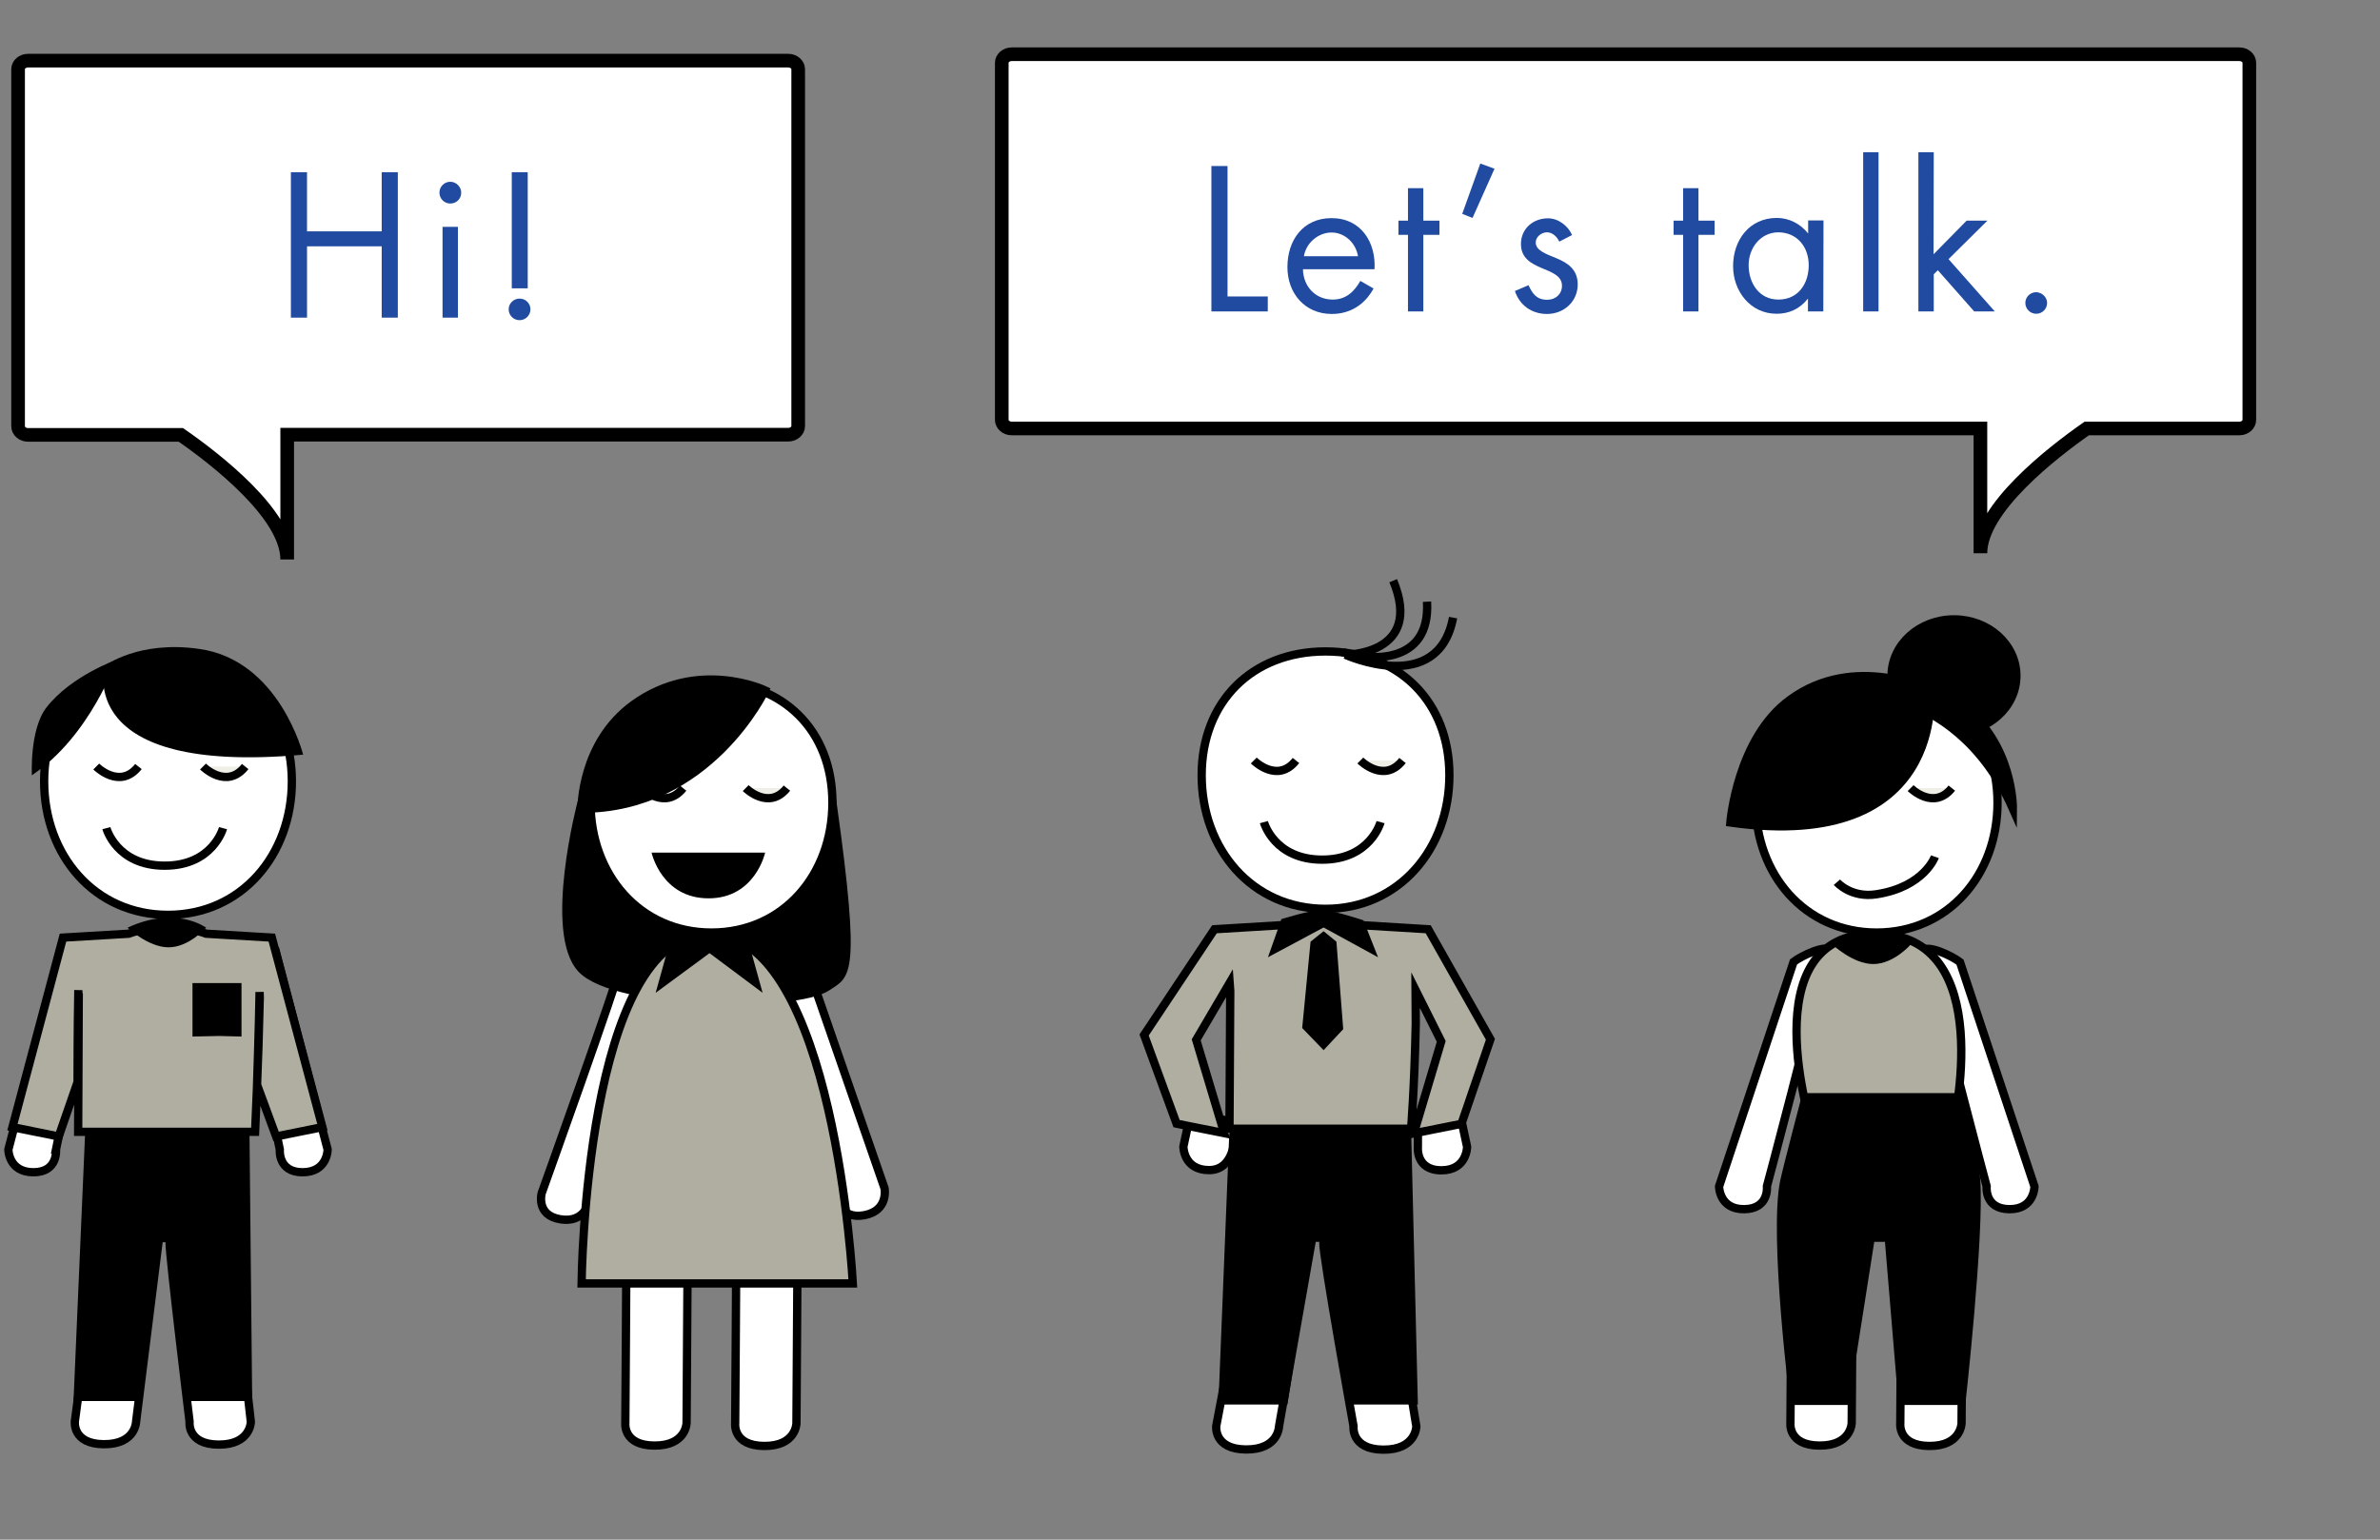 <?xml version="1.0" encoding="utf-8"?>
<!-- Generator: Adobe Illustrator 18.1.1, SVG Export Plug-In . SVG Version: 6.00 Build 0)  -->
<!DOCTYPE svg PUBLIC "-//W3C//DTD SVG 1.1//EN" "http://www.w3.org/Graphics/SVG/1.1/DTD/svg11.dtd">
<svg version="1.1" id="Layer_1" xmlns="http://www.w3.org/2000/svg" xmlns:xlink="http://www.w3.org/1999/xlink" x="0px" y="0px"
	 viewBox="0 0 1224 792" enable-background="new 0 0 1224 792" xml:space="preserve">
<rect x="0" y="0" width="1224" height="792" fill="#808080" stroke="none"/>
<ellipse stroke="#000000" stroke-width="4.273" stroke-miterlimit="10" cx="1004.9" cy="347.6" rx="32.1" ry="29"/>
<path fill="#FFFFFF" stroke="#000000" stroke-width="4.273" stroke-miterlimit="10" d="M319.4,495.9
	c-1.4,7.9-40.8,117.8-40.8,117.8s-3.2,11.4,9.6,13.5s14.8-9.3,14.8-9.3l40.8-117.8L319.4,495.9z"/>
<path fill="#FFFFFF" stroke="#000000" stroke-width="4.273" stroke-miterlimit="10" d="M391.7,519.4c1.5,7.7,39,96.4,39,96.4
	s1.1,11.7,13.8,9.3c12.7-2.4,10.4-13.9,10.4-13.9l-45.6-131.5L391.7,519.4z"/>
<path stroke="#000000" stroke-width="4.273" stroke-miterlimit="10" d="M299.1,412.9c0,0-17.6,66.8,0,85.5
	c17.6,18.7,110.6,20.4,126.6,9c9-6.3,15.2-3.5,2.4-94.5H299.1z"/>
<path fill="#FFFFFF" stroke="#000000" stroke-width="4.273" stroke-miterlimit="10" d="M428.1,412.9c0,36.9-25.2,66.8-62.2,66.8
	s-62.2-30-62.2-66.8s25.2-62.2,62.2-62.2C402.9,350.7,428.1,376,428.1,412.9z"/>
<path stroke="#000000" stroke-width="4.273" stroke-miterlimit="10" d="M393.4,355.1c0,0-28.7,60.9-94.3,60.9
	c0,0-0.4-33.8,26.7-53.5C358.9,338.6,393.4,355.1,393.4,355.1z"/>
<path d="M335.1,438.6h58.4c0,0-5.1,23.5-29.1,23.5C340.2,462.1,335.1,438.6,335.1,438.6z"/>
<path fill="#FFFFFF" stroke="#000000" stroke-width="4.273" stroke-miterlimit="10" d="M322.2,637.1c0,7.9-0.6,94.7-0.6,94.7
	s-1.5,11.7,14.9,11.8c16.5,0.1,16.6-11.7,16.6-11.7l0.6-94.7L322.2,637.1z"/>
<path fill="#FFFFFF" stroke="#000000" stroke-width="4.273" stroke-miterlimit="10" d="M378.7,637.3c0,7.9-0.6,94.7-0.6,94.7
	s-1.5,11.7,14.9,11.8c16.5,0.1,16.6-11.7,16.6-11.7l0.6-94.7L378.7,637.3z"/>
<path fill="#B0AEA1" stroke="#000000" stroke-width="4.273" stroke-miterlimit="10" d="M364.9,480.3c64.3,0,73.7,179.9,73.7,179.9
	H299.1C299.1,660.2,300.7,480.3,364.9,480.3z"/>
<path d="M344,486.2l-6.8,24.5l27.7-20.4l27.3,20.4l-7.3-26.3c0,0-15.5-5.2-20.8-5.3C358.8,479.1,344,486.2,344,486.2z"/>
<path fill="#EFEFE7" stroke="#000000" stroke-width="4.273" stroke-miterlimit="10" d="M383.5,405.4c0,0,11.8,11.7,21.2,0"/>
<path fill="none" stroke="#000000" stroke-width="4.273" stroke-miterlimit="10" d="M330.1,405.4c0,0,11.8,11.7,21.2,0"/>
<path fill="#FFFFFF" stroke="#000000" stroke-width="4.273" stroke-miterlimit="10" d="M996.4,508.1c0,7.9,25.3,102.1,25.3,102.1
	s-1.3,11.7,11.7,11.8c12.9,0.1,12.9-11.7,12.9-11.7L1008,494.9c-3.8-3-17.4-9.7-19.6-5.5C986.1,493.9,996.4,508.1,996.4,508.1z"/>
<path fill="#FFFFFF" stroke="#000000" stroke-width="4.273" stroke-miterlimit="10" d="M934,508.1c0,7.9-25.3,102.1-25.3,102.1
	s1.3,11.7-11.7,11.8c-12.9,0.1-12.9-11.7-12.9-11.7l38.3-115.5c3.8-3,17.4-9.7,19.6-5.5C944.3,493.9,934,508.1,934,508.1z"/>
<path fill="#FFFFFF" stroke="#000000" stroke-width="4.273" stroke-miterlimit="10" d="M1027.3,412.9c0,36.9-25.2,66.8-62.2,66.8
	c-37,0-62.2-30-62.2-66.8s25.2-62.2,62.2-62.2C1002.1,350.7,1027.3,376,1027.3,412.9z"/>
<path stroke="#000000" stroke-width="4.273" stroke-miterlimit="10" d="M992.6,355.1c0,0,8.9,83.7-102.7,68c0,0,3.5-43.5,30.8-63.2
	C953.7,335.8,992.6,355.1,992.6,355.1z"/>
<path stroke="#000000" stroke-width="4.273" stroke-miterlimit="10" d="M940.9,355.1c0,0,64-7.5,94.3,60.9c0,0,0.4-33.8-26.7-53.5
	C975.5,338.6,940.9,355.1,940.9,355.1z"/>
<path fill="#FFFFFF" stroke="#000000" stroke-width="4.273" stroke-miterlimit="10" d="M921.4,637.1c0,7.9-0.6,94.7-0.6,94.7
	s-1.5,11.7,14.9,11.8c16.5,0.1,16.6-11.7,16.6-11.7l0.6-94.7L921.4,637.1z"/>
<path fill="#FFFFFF" stroke="#000000" stroke-width="4.273" stroke-miterlimit="10" d="M977.9,637.3c0,7.9-0.6,94.7-0.6,94.7
	s-1.5,11.7,14.9,11.8s16.6-11.7,16.6-11.7l0.6-94.7L977.9,637.3z"/>
<path fill="#B0AEA1" stroke="#000000" stroke-width="4.273" stroke-miterlimit="10" d="M964.1,480.3c64.3,0,40.1,100.3,40.1,100.3
	h-72.3C931.9,580.6,899.9,480.3,964.1,480.3z"/>
<path fill="#EFEFE7" stroke="#000000" stroke-width="4.273" stroke-miterlimit="10" d="M982.6,405.4c0,0,11.8,11.7,21.2,0"/>
<path fill="none" stroke="#000000" stroke-width="4.273" stroke-miterlimit="10" d="M929.3,405.4c0,0,11.8,11.7,21.2,0"/>
<path fill="#FFFFFF" stroke="#000000" stroke-width="4.273" stroke-miterlimit="10" d="M633,576.6c2.7,6.3,2,8,2,8
	s0,17.3-13.2,17.3c-13.2,0-13.2-12.1-13.2-12.1l3.5-16.3L633,576.6z"/>
<path fill="#FFFFFF" stroke="#000000" stroke-width="4.273" stroke-miterlimit="10" d="M729.2,578.8c0,8.2,0,11.1,0,11.1
	s-1.3,12.1,12.1,12.1c13.2,0,13.2-12.1,13.2-12.1l-3.5-16.3L729.2,578.8z"/>
<path fill="#B0AEA1" stroke="#000000" stroke-width="4.273" stroke-miterlimit="10" d="M632.7,509.8l-0.4,70.8h93.4
	c0,0,1.7-20.3,2.4-54l-0.1-17.3l13.2,26.4L727.1,583l24.5-4.9l14.9-43.5L734.5,478l-34.6-2.1c-5.5-2-11.8-3.1-19.3-3.1h-2.1
	c-7.5,0-13.8,1.1-19.3,3.1l-34.6,2.1l-36.2,54.4l16.7,45.6l24.5,4.9l-14.4-48l17.2-29.3L632.7,509.8z"/>
<path fill="#FFFFFF" stroke="#000000" stroke-width="4.273" stroke-miterlimit="10" d="M745.4,398.8c0,37.8-25.9,68.7-63.7,68.7
	s-63.7-30.7-63.7-68.7c0-37.8,25.9-63.7,63.7-63.7S745.4,361,745.4,398.8z"/>
<path fill="none" stroke="#000000" stroke-width="4.273" stroke-miterlimit="10" d="M650,422.9c0,0,5.2,19.3,30,19.3
	s30-19.3,30-19.3"/>
<path fill="#FFFFFF" stroke="#000000" stroke-width="4.273" stroke-miterlimit="10" d="M642.2,638.7c0,8.2-16.7,94.8-16.7,94.8
	s-1.5,12,15.3,12.1c16.9,0.1,17-12,17-12l16.7-94.8L642.2,638.7z"/>
<path fill="#FFFFFF" stroke="#000000" stroke-width="4.273" stroke-miterlimit="10" d="M680.5,638.8c0,8.2,15.6,94.8,15.6,94.8
	s-1.5,12,15.3,12.1c16.9,0.1,17-12,17-12L712.9,639L680.5,638.8z"/>
<path d="M659,472.8l-6.9,19.6l28.6-15.3l28,15.3l-7.5-19c0,0-15.9-5.3-21.4-5.3C674.3,468,659,472.8,659,472.8z"/>
<path fill="#EFEFE7" stroke="#000000" stroke-width="4.273" stroke-miterlimit="10" d="M699.6,391.2c0,0,12.1,12.1,21.7,0"/>
<path fill="none" stroke="#000000" stroke-width="4.273" stroke-miterlimit="10" d="M644.8,391.2c0,0,12.1,12.1,21.7,0"/>
<polygon points="632.3,580.6 725.7,580.6 729.2,722.5 693.9,722.5 680.7,638.8 675.2,638.8 662.1,722.5 626.6,722.5 "/>
<path d="M927,562.3h80.3c0,0,10.6,37.8,11.1,44.3c2.1,29-7.7,116.1-7.7,116.1h-34.3l-7-83.9h-5.5l-13.2,83.9h-30
	c0,0-11-86.9-5.2-115.2C917,600.3,927,562.3,927,562.3z"/>
<path fill="none" stroke="#000000" stroke-width="4.273" stroke-miterlimit="10" d="M691.9,336.8c0,0,47.7,21.7,55.4-19.1"/>
<path fill="none" stroke="#000000" stroke-width="4.273" stroke-miterlimit="10" d="M690.6,335.5c12.7,4.2,45.2,7.2,43.3-26"/>
<path fill="none" stroke="#000000" stroke-width="4.273" stroke-miterlimit="10" d="M691.9,336.8c0,0,40.4,0.1,24.6-38.1"/>
<polygon points="680.7,479 674,484.4 669.7,528.8 680.7,540.2 690.8,529.4 687.3,484.4 "/>
<path fill="#FFFFFF" stroke="#000000" stroke-width="4.273" stroke-miterlimit="10" d="M150.1,401.9c0,37.8-25.9,68.7-63.7,68.7
	s-63.7-30.7-63.7-68.7s25.9-63.7,63.7-63.7S150.1,364.1,150.1,401.9z"/>
<path fill="none" stroke="#000000" stroke-width="4.273" stroke-miterlimit="10" d="M54.7,426c0,0,5.2,19.3,30,19.3
	s30-19.3,30-19.3"/>
<path fill="#EFEFE7" stroke="#000000" stroke-width="4.273" stroke-miterlimit="10" d="M104.4,394.3c0,0,12.1,12.1,21.7,0"/>
<path fill="none" stroke="#000000" stroke-width="4.273" stroke-miterlimit="10" d="M49.5,394.3c0,0,12.1,12.1,21.7,0"/>
<path d="M942.3,485.8c0,0,10.6,10.1,21.1,10.1c10.6,0,19.3-10.1,19.3-10.1S967.1,474.2,942.3,485.8z"/>
<path fill="none" stroke="#000000" stroke-width="4.273" stroke-miterlimit="10" d="M944.7,453.8c0,0,7.2,8.3,20.4,6.2
	c24.5-3.8,30-19.3,30-19.3"/>
<path d="M53.9,342.5c0,0-16.5,56.4,102,45.7c0,0-12.2-48.7-53.5-54.4C71.2,329.3,53.9,342.5,53.9,342.5z"/>
<path d="M59.9,339.4c0,0-13.2,39-43.5,59.4c0,0-1.3-23.5,7.5-34.9C36.6,347.6,59.9,339.4,59.9,339.4z"/>
<path fill="#FFFFFF" stroke="#000000" stroke-width="4.273" stroke-miterlimit="10" d="M48.5,489.3c0,7.9-19.7,102-19.7,102
	S30,603,17.2,603c-12.9,0-12.9-11.7-12.9-11.7l26.7-102H48.5z"/>
<path fill="#FFFFFF" stroke="#000000" stroke-width="4.273" stroke-miterlimit="10" d="M124.2,489.3c0,7.9,19.7,102,19.7,102
	s-1.1,11.7,11.7,11.7c12.9,0,12.9-11.7,12.9-11.7l-26.7-102H124.2z"/>
<path fill="#B0AEA1" stroke="#000000" stroke-width="4.273" stroke-miterlimit="10" d="M40.5,510.9l-0.3,71.3h91
	c0,0,1.7-36.2,2.4-69.1l-0.1-2.8c-0.3,18.6-1.3,47.7-1.3,47.7l9.8,26.6l23.8-4.8l-26-97.5l-33.8-2c-5.3-2-11.5-3.1-18.9-3.1h-2
	c-7.3,0-13.5,1.1-18.9,3.1l-33.8,2l-26,97.5l23.8,4.8l9.7-28c0,0,0-27.9,0.4-47.3"/>
<path fill="#FFFFFF" stroke="#000000" stroke-width="4.273" stroke-miterlimit="10" d="M49.9,638.8c0,7.9-11.4,92.3-11.4,92.3
	s-1.5,11.7,14.9,11.8c16.5,0.1,16.6-11.7,16.6-11.7L81.5,639L49.9,638.8z"/>
<path fill="#FFFFFF" stroke="#000000" stroke-width="4.273" stroke-miterlimit="10" d="M87.2,639c0,7.9,10.3,92.3,10.3,92.3
	s-1.5,11.7,14.9,11.8c16.5,0.1,16.6-11.7,16.6-11.7l-10.3-92.3L87.2,639z"/>
<polygon points="43.8,582.3 128.3,582.3 129.7,720.7 97.6,720.7 87.6,639 79.9,639 69.8,720.7 37.8,720.7 "/>
<path d="M65.6,477.2c0,0,10.6,10.1,21.1,10.1s19.3-10.1,19.3-10.1S90.5,465.6,65.6,477.2z"/>
<polygon points="99,505.7 124.2,505.7 124.2,533.2 112.8,532.9 99,533.2 "/>
<g>
	<path fill="#FFFFFF" stroke="#000000" stroke-width="7.02" stroke-miterlimit="10" d="M147.7,287.8v-64.2h257.7
		c2.8,0,5.1-2,5.1-4.4V35.6c0-2.4-2.3-4.4-5.1-4.4h-391c-2.8,0-5.1,2-5.1,4.4v183.7c0,2.4,2.3,4.4,5.1,4.4H93
		C110.6,235.9,147.7,264.5,147.7,287.8"/>
	<g>
		<path fill="#214BA0" d="M196.3,119V88.6h8.3v74.8h-8.3v-36.7h-38.4v36.7h-8.3V88.6h8.3V119H196.3z"/>
		<path fill="#214BA0" d="M237.2,99.1c0,3.2-2.5,5.6-5.6,5.6c-3.1,0-5.6-2.5-5.6-5.6s2.5-5.6,5.6-5.6
			C234.7,93.5,237.2,96.2,237.2,99.1z M235.5,163.4h-7.9v-46.7h7.9V163.4z"/>
		<path fill="#214BA0" d="M272.8,159.1c0,3.1-2.5,5.6-5.6,5.6c-3.1,0-5.6-2.5-5.6-5.6c0-3,2.5-5.5,5.6-5.5
			C270.4,153.6,272.8,156.1,272.8,159.1z M263.2,88.6h8.2v59.7h-8.2V88.6z"/>
	</g>
</g>
<path fill="#FFFFFF" stroke="#000000" stroke-width="7.02" stroke-miterlimit="10" d="M1018.5,284.6v-64.2H520.3
	c-2.8,0-5.1-2-5.1-4.4V32.3c0-2.4,2.3-4.4,5.1-4.4h631.4c2.8,0,5.1,2,5.1,4.4v183.7c0,2.4-2.3,4.4-5.1,4.4h-78.5
	C1055.6,232.7,1018.5,261.4,1018.5,284.6"/>
<g>
	<path fill="#214BA0" d="M631.3,152.5H652v7.7h-29V85.4h8.3V152.5L631.3,152.5z"/>
	<path fill="#214BA0" d="M670.1,138.5c0.1,8.6,6.2,15.6,15.3,15.6c6.8,0,11.1-4.1,14.2-9.6l6.8,3.9c-4.5,8.3-12,13.1-21.5,13.1
		c-13.9,0-22.8-10.7-22.8-24.1c0-13.8,8-25.2,22.7-25.2c15.1,0,22.9,12.4,22.1,26.3h-36.7V138.5z M698.4,131.8
		c-1.1-6.8-6.8-12.2-13.6-12.2c-6.9,0-13.2,5.5-14.2,12.2H698.4z"/>
	<path fill="#214BA0" d="M732,160.2h-7.9v-39.4h-4.9v-7.3h4.9V96.8h7.9v16.7h8.3v7.3H732V160.2z"/>
	<path fill="#214BA0" d="M768.6,86.8l-11.3,25.3L752,110l9.3-25.9L768.6,86.8z"/>
	<path fill="#214BA0" d="M801.9,124.3c-1.1-2.5-3.5-4.8-6.3-4.8s-5.8,2.3-5.8,5.2c0,4.2,5.3,5.9,10.8,8.2s10.8,5.6,10.8,13.4
		c0,8.9-7.2,15.2-15.8,15.2c-7.9,0-14.1-4.5-16.5-11.8l7-3c2,4.4,4.2,7.5,9.6,7.5c4.2,0,7.6-2.8,7.6-7.2c0-10.4-21.1-6.9-21.1-21.5
		c0-7.9,6.3-13.2,13.9-13.2c5.3,0,10.3,3.8,12.4,8.6L801.9,124.3z"/>
	<path fill="#214BA0" d="M873.5,160.2h-7.9v-39.4h-4.9v-7.3h4.9V96.8h7.9v16.7h8.3v7.3h-8.3V160.2z"/>
	<path fill="#214BA0" d="M937.7,160.2h-7.9v-6.5h-0.1c-4.1,5.2-9.6,7.7-16,7.7c-13.6,0-22.4-11.7-22.4-24.5
		c0-13.4,8.4-24.8,22.5-24.8c6.3,0,12.1,3,16,7.9h0.1v-6.6h7.9L937.7,160.2L937.7,160.2z M899.3,136.4c0,9.1,5.3,17.7,15.3,17.7
		c10.3,0,15.6-8.3,15.6-17.7c0-9.3-5.9-16.9-15.8-16.9C905.2,119.7,899.3,127.7,899.3,136.4z"/>
	<path fill="#214BA0" d="M966.1,160.2h-7.9V78.3h7.9V160.2z"/>
	<path fill="#214BA0" d="M994.4,130.8l17-17.3h10.7l-20,19.8l23.8,26.9h-10.6L996.6,139l-2.1,2.1v19.1h-7.9V78.3h7.9L994.4,130.8
		L994.4,130.8z"/>
	<path fill="#214BA0" d="M1052.8,155.8c0,3.1-2.5,5.6-5.6,5.6c-3.1,0-5.6-2.5-5.6-5.6c0-3,2.5-5.5,5.6-5.5
		C1050.2,150.4,1052.8,152.9,1052.8,155.8z"/>
</g>
</svg>
